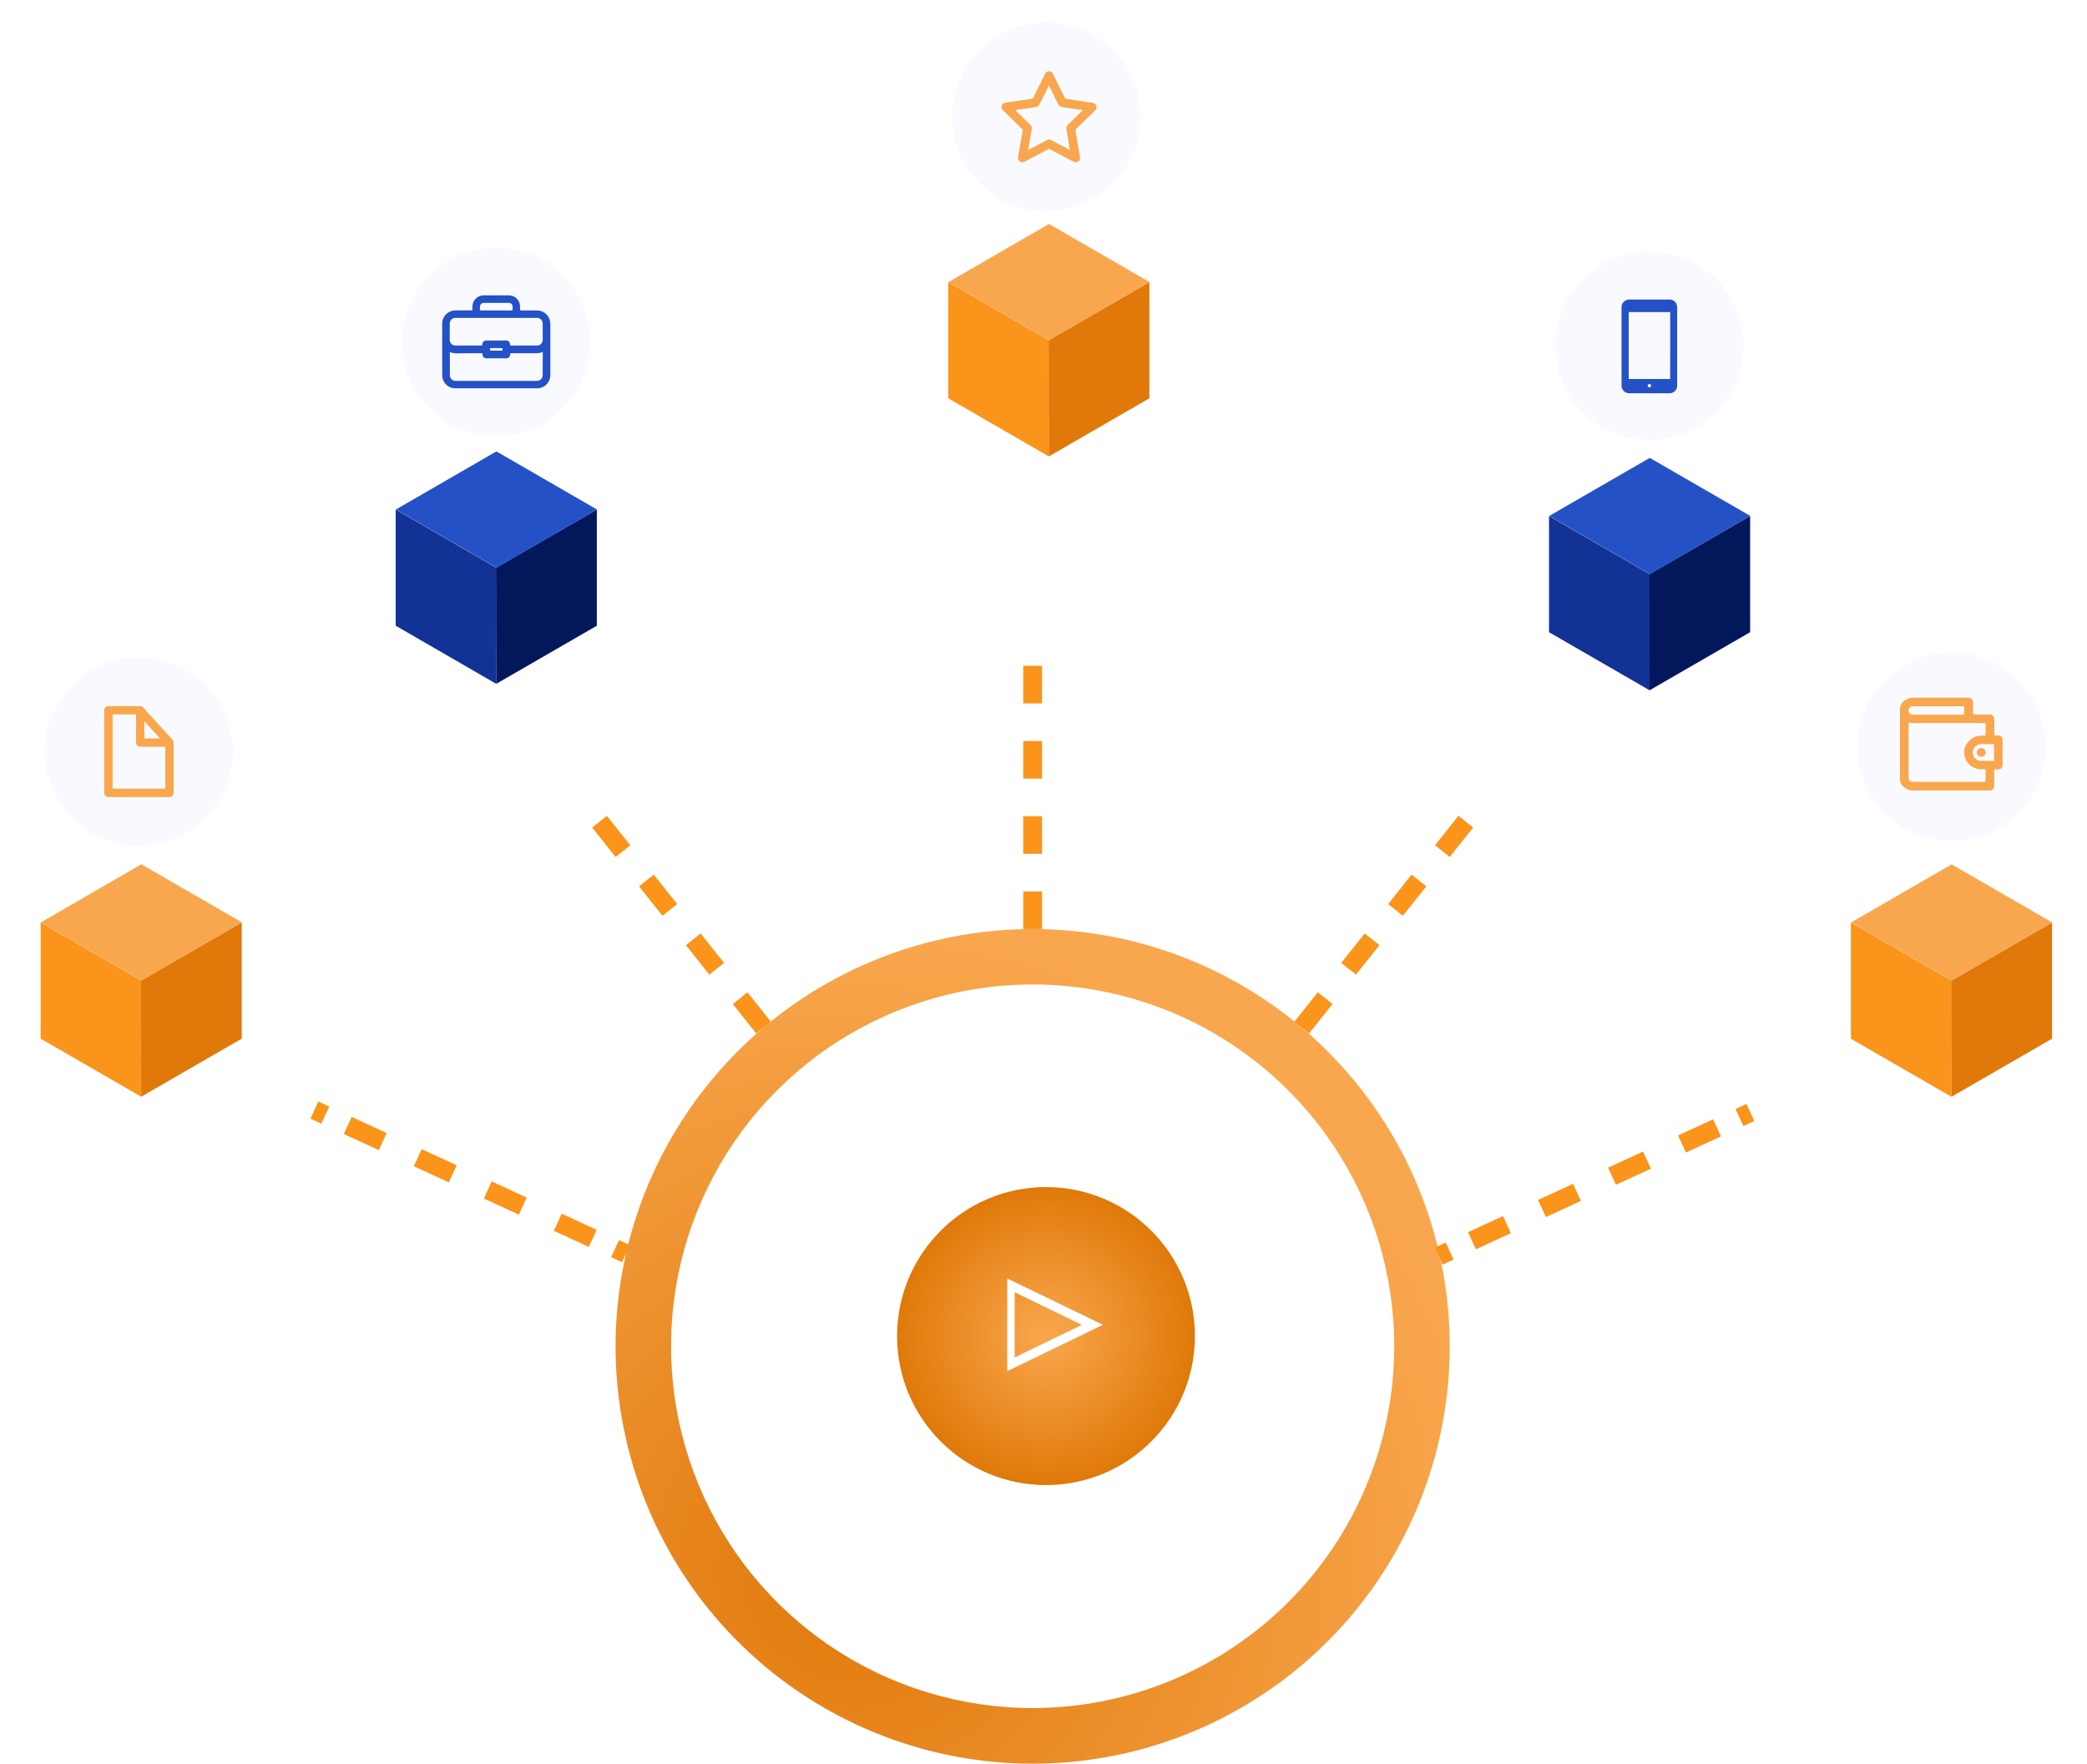 <svg width="555" height="469" viewBox="0 0 555 469" fill="none" xmlns="http://www.w3.org/2000/svg">
<g id="Ilustr.WhatisICO 1" clip-path="url(#clip0_111_779)">
<g id="Capa 3">
<path id="Vector" d="M37.547 291.639L10.807 276.195V245.299L37.591 260.769L37.547 291.639Z" fill="#FB941A"/>
<path id="Vector_2" d="M37.547 291.639L64.293 276.195V245.299L37.502 260.769L37.547 291.639Z" fill="#E0790A"/>
<path id="Vector_3" d="M64.337 245.287L37.591 229.836L10.851 245.287L37.636 260.757L64.337 245.287Z" fill="#F9A74E"/>
<path id="Vector_4" d="M131.968 181.847L105.228 166.396V135.501L132.012 150.977L131.968 181.847Z" fill="#133295"/>
<path id="Vector_5" d="M131.968 181.847L158.714 166.396V135.501L131.923 150.977L131.968 181.847Z" fill="#03185B"/>
<path id="Vector_6" d="M158.752 135.488L132.012 120.037L105.272 135.488L132.057 150.958L158.752 135.488Z" fill="#2452C6"/>
<path id="Vector_7" d="M278.913 121.369L252.173 105.918V75.023L278.958 90.493L278.913 121.369Z" fill="#FB941A"/>
<path id="Vector_8" d="M278.914 121.369L305.66 105.918V75.023L278.869 90.493L278.914 121.369Z" fill="#E0790A"/>
<path id="Vector_9" d="M305.705 75.011L278.958 59.56L252.218 75.011L279.003 90.481L305.705 75.011Z" fill="#F9A74E"/>
<path id="Vector_10" d="M438.679 183.561L411.932 168.116V137.221L438.723 152.691L438.679 183.561Z" fill="#133295"/>
<path id="Vector_11" d="M438.678 183.561L465.418 168.116V137.221L438.634 152.691L438.678 183.561Z" fill="#03185B"/>
<path id="Vector_12" d="M465.463 137.202L438.723 121.758L411.977 137.202L438.768 152.678L465.463 137.202Z" fill="#2452C6"/>
<path id="Vector_13" d="M518.956 291.658L492.216 276.214V245.312L519 260.788L518.956 291.658Z" fill="#FB941A"/>
<path id="Vector_14" d="M518.956 291.658L545.702 276.214V245.312L518.911 260.788L518.956 291.658Z" fill="#E0790A"/>
<path id="Vector_15" d="M545.747 245.3L519.001 229.855L492.261 245.3L519.045 260.776L545.747 245.3Z" fill="#F9A74E"/>
</g>
<g id="Capa 5">
<g id="Vector_16" filter="url(#filter0_d_111_779)">
<path d="M277.162 391.919C299.035 391.919 316.766 374.178 316.766 352.295C316.766 330.411 299.035 312.671 277.162 312.671C255.29 312.671 237.559 330.411 237.559 352.295C237.559 374.178 255.29 391.919 277.162 391.919Z" fill="url(#paint0_radial_111_779)"/>
</g>
<path id="Vector_17" d="M267.865 364.617V339.979L293.306 352.295L267.865 364.617ZM269.839 343.642V360.966L287.708 352.314L269.839 343.642Z" fill="white"/>
<path id="Vector_18" d="M274.615 247.058C252.679 247.058 231.234 253.566 212.995 265.76C194.755 277.954 180.538 295.285 172.144 315.562C163.749 335.84 161.552 358.152 165.832 379.678C170.112 401.205 180.675 420.978 196.187 436.497C211.699 452.017 231.462 462.586 252.977 466.868C274.492 471.15 296.794 468.952 317.061 460.553C337.328 452.154 354.65 437.93 366.838 419.681C379.025 401.432 385.53 379.977 385.53 358.029C385.531 343.456 382.663 329.025 377.089 315.561C371.515 302.097 363.345 289.864 353.046 279.559C342.746 269.254 330.519 261.08 317.062 255.504C303.604 249.927 289.181 247.057 274.615 247.058ZM274.615 454.206C255.597 454.206 237.005 448.563 221.192 437.992C205.379 427.42 193.054 412.394 185.776 394.815C178.497 377.235 176.593 357.89 180.304 339.228C184.014 320.565 193.172 303.423 206.62 289.968C220.068 276.513 237.202 267.35 255.856 263.637C274.509 259.925 293.843 261.83 311.414 269.112C328.985 276.394 344.003 288.725 354.569 304.547C365.135 320.368 370.775 338.969 370.775 357.997C370.775 370.632 368.288 383.142 363.455 394.815C358.623 406.487 351.54 417.093 342.61 426.027C333.681 434.961 323.081 442.047 311.414 446.882C299.747 451.717 287.243 454.206 274.615 454.206Z" fill="url(#paint1_radial_111_779)"/>
<path id="Vector_19" d="M166.458 333.372L163.567 332.04" stroke="#FB941A" stroke-width="5" stroke-miterlimit="10"/>
<path id="Vector_20" d="M157.638 329.307L89.46 297.896" stroke="#FB941A" stroke-width="5" stroke-miterlimit="10" stroke-dasharray="10.25 10.25"/>
<path id="Vector_21" d="M86.499 296.532L83.602 295.2" stroke="#FB941A" stroke-width="5" stroke-miterlimit="10"/>
<path id="Vector_22" d="M382.62 334.009L385.511 332.677" stroke="#FB941A" stroke-width="5" stroke-miterlimit="10"/>
<path id="Vector_23" d="M391.439 329.944L459.617 298.533" stroke="#FB941A" stroke-width="5" stroke-miterlimit="10" stroke-dasharray="10.25 10.25"/>
<path id="Vector_24" d="M462.579 297.169L465.476 295.838" stroke="#FB941A" stroke-width="5" stroke-miterlimit="10"/>
<path id="Vector_25" d="M274.615 247.052V167.702" stroke="#FB941A" stroke-width="5" stroke-miterlimit="10" stroke-dasharray="10 10"/>
<path id="Vector_26" d="M203.056 273.251L155.868 214.048" stroke="#FB941A" stroke-width="5" stroke-miterlimit="10" stroke-dasharray="10 10"/>
<path id="Vector_27" d="M346.175 273.251L393.357 214.048" stroke="#FB941A" stroke-width="5" stroke-miterlimit="10" stroke-dasharray="10 10"/>
<path id="Vector_28" d="M235.349 418.392H232.738V412.957H227.644V418.392H225.033V405.713H227.644V410.848H232.738V405.713H235.349V418.392Z" fill="white"/>
<path id="Vector_29" d="M237.075 413.594C237.058 412.729 237.244 411.871 237.616 411.09C237.953 410.383 238.495 409.792 239.17 409.395C239.884 408.985 240.697 408.778 241.52 408.796C242.09 408.774 242.66 408.865 243.194 409.065C243.729 409.266 244.219 409.571 244.634 409.962C245.473 410.813 245.954 411.953 245.978 413.148V413.785C246.041 415.058 245.607 416.305 244.768 417.264C243.896 418.106 242.732 418.577 241.52 418.577C240.308 418.577 239.144 418.106 238.272 417.264C237.419 416.285 236.982 415.012 237.056 413.715L237.075 413.594ZM239.622 413.773C239.575 414.492 239.75 415.208 240.125 415.824C240.295 416.044 240.513 416.221 240.761 416.344C241.01 416.466 241.284 416.53 241.561 416.53C241.839 416.53 242.112 416.466 242.361 416.344C242.61 416.221 242.828 416.044 242.997 415.824C243.397 415.145 243.577 414.36 243.513 413.575C243.556 412.858 243.376 412.146 242.997 411.536C242.831 411.312 242.614 411.13 242.365 411.005C242.116 410.879 241.84 410.814 241.561 410.814C241.282 410.814 241.007 410.879 240.758 411.005C240.508 411.13 240.292 411.312 240.125 411.536C239.727 412.211 239.541 412.99 239.59 413.773H239.622Z" fill="white"/>
<path id="Vector_30" d="M255.74 414.97L256.976 408.969H259.408L257.001 418.392H254.893L253.11 412.46L251.327 418.392H249.226L246.825 408.969H249.251L250.48 414.964L252.206 408.969H254.053L255.74 414.97Z" fill="white"/>
<path id="Vector_31" d="M265.076 406.528C265.069 406.355 265.099 406.183 265.164 406.023C265.229 405.863 265.327 405.718 265.451 405.598C265.733 405.344 266.104 405.211 266.483 405.229C266.86 405.211 267.229 405.344 267.508 405.598C267.636 405.716 267.737 405.86 267.804 406.021C267.871 406.181 267.903 406.354 267.897 406.528C267.9 406.704 267.868 406.878 267.801 407.04C267.734 407.203 267.634 407.349 267.508 407.471C267.227 407.722 266.859 407.852 266.483 407.834C266.109 407.852 265.743 407.721 265.464 407.471C265.338 407.349 265.238 407.203 265.171 407.04C265.105 406.878 265.072 406.704 265.076 406.528V406.528ZM267.744 418.392H265.197V408.969H267.744V418.392Z" fill="white"/>
<path id="Vector_32" d="M272.832 406.649V408.969H274.43V410.816H272.819V415.518C272.794 415.784 272.864 416.051 273.017 416.27C273.124 416.357 273.247 416.421 273.379 416.46C273.512 416.498 273.65 416.509 273.787 416.493C274.035 416.495 274.282 416.476 274.526 416.436V418.347C274.033 418.5 273.52 418.578 273.004 418.577C271.234 418.577 270.333 417.685 270.304 415.901V410.803H268.928V408.956H270.304V406.649H272.832Z" fill="white"/>
<path id="Vector_33" d="M288.479 414.97L289.714 408.969H292.141L289.714 418.392H287.607L285.823 412.46L284.034 418.392H281.939L279.538 408.969H281.964L283.193 414.964L284.919 408.969H286.734L288.479 414.97Z" fill="white"/>
<path id="Vector_34" d="M292.994 413.594C292.977 412.729 293.162 411.871 293.535 411.09C293.876 410.385 294.416 409.796 295.089 409.395C295.805 408.985 296.62 408.778 297.445 408.796C298.012 408.777 298.578 408.871 299.109 409.071C299.64 409.271 300.126 409.574 300.54 409.962C301.377 410.815 301.857 411.954 301.884 413.148V413.785C301.944 415.058 301.511 416.304 300.674 417.264C299.8 418.105 298.635 418.575 297.423 418.575C296.21 418.575 295.045 418.105 294.172 417.264C293.322 416.284 292.885 415.011 292.956 413.715L292.994 413.594ZM295.541 413.773C295.495 414.493 295.673 415.209 296.05 415.824C296.21 416.057 296.427 416.245 296.68 416.37C296.933 416.495 297.214 416.552 297.496 416.538C297.773 416.548 298.048 416.489 298.297 416.367C298.546 416.244 298.761 416.062 298.923 415.837C299.317 415.157 299.495 414.372 299.432 413.588C299.477 412.872 299.299 412.16 298.923 411.549C298.763 411.316 298.546 411.127 298.293 411C298.04 410.873 297.76 410.812 297.477 410.823C297.198 410.811 296.92 410.871 296.67 410.997C296.42 411.123 296.207 411.311 296.05 411.543C295.651 412.215 295.462 412.992 295.509 413.773H295.541Z" fill="white"/>
<path id="Vector_35" d="M308.762 411.301C308.462 411.258 308.16 411.235 307.857 411.23C307.484 411.182 307.105 411.249 306.77 411.422C306.436 411.595 306.162 411.866 305.985 412.199V418.366H303.47V408.969H305.845L305.915 410.09C306.111 409.702 306.412 409.377 306.784 409.152C307.155 408.927 307.582 408.81 308.017 408.816C308.282 408.812 308.546 408.849 308.8 408.924L308.762 411.301Z" fill="white"/>
<path id="Vector_36" d="M313.397 414.614L312.487 415.518V418.392H309.939V405.012H312.487V412.428L312.977 411.791L315.391 408.962H318.409L315.002 412.887L318.708 418.385H315.824L313.397 414.614Z" fill="white"/>
<path id="Vector_37" d="M324.599 415.76C324.598 415.609 324.554 415.46 324.473 415.332C324.392 415.204 324.277 415.1 324.141 415.034C323.679 414.805 323.185 414.646 322.676 414.563C320.434 414.091 319.314 413.138 319.314 411.702C319.312 411.295 319.405 410.893 319.586 410.529C319.768 410.165 320.032 409.849 320.358 409.606C321.139 409.019 322.101 408.724 323.077 408.771C324.1 408.718 325.111 409.015 325.943 409.612C326.285 409.866 326.561 410.198 326.748 410.58C326.936 410.963 327.028 411.384 327.019 411.81H324.472C324.478 411.645 324.451 411.481 324.39 411.327C324.33 411.174 324.239 411.034 324.122 410.918C323.974 410.789 323.803 410.691 323.617 410.63C323.431 410.568 323.234 410.545 323.039 410.561C322.687 410.538 322.337 410.64 322.052 410.848C321.942 410.935 321.853 411.047 321.792 411.174C321.731 411.301 321.7 411.44 321.702 411.581C321.702 411.719 321.739 411.855 321.81 411.973C321.88 412.092 321.982 412.19 322.103 412.256C322.517 412.481 322.968 412.632 323.434 412.702C323.972 412.802 324.502 412.942 325.019 413.123C326.35 413.613 327.013 414.454 327.013 415.671C327.018 416.083 326.92 416.49 326.728 416.854C326.535 417.218 326.254 417.527 325.911 417.755C325.068 418.32 324.066 418.602 323.052 418.557C322.329 418.569 321.612 418.423 320.95 418.131C320.375 417.88 319.878 417.48 319.511 416.971C319.172 416.511 318.989 415.956 318.989 415.384H321.371C321.371 415.582 321.416 415.776 321.502 415.954C321.588 416.131 321.713 416.287 321.867 416.41C322.227 416.666 322.662 416.791 323.103 416.767C323.488 416.795 323.871 416.699 324.198 416.493C324.322 416.416 324.425 416.308 324.495 416.18C324.565 416.051 324.601 415.907 324.599 415.76V415.76Z" fill="white"/>
</g>
<g id="Capa 6">
<g id="Vector_38" filter="url(#filter1_d_111_779)">
<path d="M36.942 224.911C50.775 224.911 61.988 213.692 61.988 199.852C61.988 186.013 50.775 174.793 36.942 174.793C23.11 174.793 11.896 186.013 11.896 199.852C11.896 213.692 23.11 224.911 36.942 224.911Z" fill="#F8FAFF"/>
</g>
<g id="Vector_39" filter="url(#filter2_d_111_779)">
<path d="M519.001 223.649C532.833 223.649 544.047 212.43 544.047 198.591C544.047 184.751 532.833 173.532 519.001 173.532C505.168 173.532 493.955 184.751 493.955 198.591C493.955 212.43 505.168 223.649 519.001 223.649Z" fill="#F8FAFF"/>
</g>
<g id="Vector_40" filter="url(#filter3_d_111_779)">
<path d="M131.924 115.991C145.756 115.991 156.97 104.771 156.97 90.932C156.97 77.092 145.756 65.873 131.924 65.873C118.091 65.873 106.877 77.092 106.877 90.932C106.877 104.771 118.091 115.991 131.924 115.991Z" fill="#F8FAFF"/>
</g>
<g id="Vector_41" filter="url(#filter4_d_111_779)">
<path d="M438.634 116.991C452.467 116.991 463.681 105.771 463.681 91.932C463.681 78.092 452.467 66.873 438.634 66.873C424.802 66.873 413.588 78.092 413.588 91.932C413.588 105.771 424.802 116.991 438.634 116.991Z" fill="#F8FAFF"/>
</g>
<g id="Vector_42" filter="url(#filter5_d_111_779)">
<path d="M278.239 56.118C292.071 56.118 303.285 44.898 303.285 31.059C303.285 17.219 292.071 6 278.239 6C264.406 6 253.193 17.219 253.193 31.059C253.193 44.898 264.406 56.118 278.239 56.118Z" fill="#F8FAFF"/>
</g>
<path id="Vector_43" d="M9.718 307.446V315.799C9.752 316.407 9.656 317.016 9.436 317.584C9.216 318.152 8.878 318.666 8.444 319.093C7.43 319.873 6.188 320.298 4.909 320.304C3.63 320.31 2.384 319.896 1.363 319.125C0.922 318.714 0.574 318.213 0.343 317.656C0.112 317.098 0.004 316.498 0.026 315.895V307.446H2.643V315.818C2.614 316.145 2.652 316.475 2.754 316.787C2.855 317.099 3.019 317.387 3.235 317.634C3.69 318.031 4.282 318.234 4.885 318.201C6.358 318.201 7.105 317.428 7.126 315.882V307.446H9.718Z" fill="white"/>
<path id="Vector_44" d="M14.711 308.389V310.709H16.322V312.544H14.711V317.246C14.686 317.512 14.756 317.778 14.908 317.997C15.014 318.084 15.137 318.148 15.268 318.186C15.399 318.224 15.537 318.236 15.672 318.22C15.922 318.223 16.171 318.204 16.418 318.163V320.075C15.922 320.227 15.407 320.304 14.889 320.304C13.123 320.304 12.223 319.412 12.189 317.628V312.531H10.788V310.683H12.164V308.364L14.711 308.389Z" fill="white"/>
<path id="Vector_45" d="M17.704 308.268C17.7 308.096 17.732 307.924 17.796 307.765C17.861 307.605 17.957 307.46 18.079 307.338C18.37 307.099 18.735 306.968 19.111 306.968C19.488 306.968 19.852 307.099 20.143 307.338C20.389 307.587 20.528 307.924 20.528 308.275C20.528 308.625 20.389 308.962 20.143 309.211C19.862 309.462 19.494 309.592 19.117 309.574C18.743 309.592 18.377 309.461 18.099 309.211C17.969 309.092 17.867 308.945 17.799 308.783C17.73 308.62 17.698 308.445 17.704 308.268V308.268ZM20.378 320.132H17.831V310.709H20.378V320.132Z" fill="white"/>
<path id="Vector_46" d="M25.103 320.132H22.556V306.752H25.103V320.132Z" fill="white"/>
<path id="Vector_47" d="M27.161 308.268C27.154 308.095 27.184 307.923 27.249 307.763C27.314 307.602 27.412 307.458 27.536 307.338C27.818 307.084 28.189 306.951 28.568 306.968C28.945 306.951 29.314 307.084 29.593 307.338C29.721 307.456 29.822 307.6 29.889 307.761C29.956 307.921 29.988 308.094 29.982 308.268C29.985 308.444 29.953 308.618 29.886 308.78C29.819 308.943 29.719 309.089 29.593 309.211C29.303 309.446 28.941 309.574 28.568 309.574C28.195 309.574 27.833 309.446 27.543 309.211C27.418 309.089 27.319 308.942 27.253 308.78C27.188 308.617 27.156 308.443 27.161 308.268V308.268ZM29.829 320.132H27.282V310.709H29.829V320.132Z" fill="white"/>
<path id="Vector_48" d="M34.917 308.389V310.709H36.528V312.544H34.917V317.246C34.892 317.512 34.962 317.778 35.114 317.997C35.221 318.084 35.345 318.149 35.477 318.187C35.609 318.225 35.748 318.237 35.885 318.22C36.132 318.223 36.379 318.203 36.623 318.163V320.075C36.131 320.228 35.617 320.305 35.102 320.304C33.331 320.304 32.431 319.412 32.401 317.628V312.531H31.026V310.683H32.401V308.364L34.917 308.389Z" fill="white"/>
<path id="Vector_49" d="M41.444 316.57L43.189 310.709H45.883L42.1 321.597L41.89 322.094C41.676 322.655 41.293 323.135 40.792 323.466C40.292 323.798 39.701 323.964 39.101 323.942C38.724 323.939 38.349 323.883 37.987 323.776V321.865H38.375C38.742 321.886 39.109 321.811 39.439 321.648C39.697 321.473 39.892 321.218 39.993 320.922L40.285 320.145L36.987 310.696H39.693L41.444 316.57Z" fill="white"/>
<path id="Vector_50" d="M51.487 320.132V307.446H55.944C57.173 307.363 58.397 307.671 59.441 308.326C59.837 308.627 60.154 309.021 60.363 309.473C60.572 309.925 60.666 310.422 60.638 310.919C60.65 311.503 60.483 312.076 60.16 312.563C59.834 313.04 59.366 313.403 58.823 313.601C59.436 313.74 59.981 314.09 60.364 314.589C60.746 315.113 60.943 315.75 60.925 316.398C60.959 316.919 60.872 317.441 60.67 317.922C60.468 318.403 60.156 318.831 59.759 319.17C58.788 319.853 57.614 320.19 56.428 320.126L51.487 320.132ZM54.098 312.767H56.008C57.326 312.767 57.989 312.219 57.989 311.186C58.014 310.949 57.982 310.709 57.894 310.487C57.807 310.265 57.666 310.068 57.486 309.912C57.011 309.625 56.459 309.494 55.906 309.536H54.091L54.098 312.767ZM54.098 314.614V318.036H56.333C56.85 318.068 57.361 317.912 57.772 317.596C57.946 317.447 58.084 317.259 58.174 317.048C58.265 316.837 58.306 316.608 58.294 316.379C58.294 315.22 57.689 314.627 56.492 314.614H54.098Z" fill="white"/>
<path id="Vector_51" d="M62.682 308.268C62.679 308.096 62.71 307.924 62.775 307.765C62.84 307.605 62.936 307.46 63.058 307.338C63.349 307.099 63.714 306.968 64.09 306.968C64.466 306.968 64.831 307.099 65.121 307.338C65.247 307.457 65.346 307.602 65.412 307.762C65.478 307.923 65.509 308.095 65.504 308.268C65.507 308.444 65.475 308.618 65.408 308.78C65.341 308.943 65.241 309.089 65.115 309.211C64.834 309.462 64.466 309.592 64.09 309.574C63.716 309.592 63.35 309.461 63.071 309.211C62.943 309.091 62.841 308.945 62.774 308.782C62.707 308.619 62.676 308.444 62.682 308.268V308.268ZM65.357 320.132H62.81V310.709H65.357V320.132Z" fill="white"/>
<path id="Vector_52" d="M70.082 320.132H67.535V306.752H70.082V320.132Z" fill="white"/>
<path id="Vector_53" d="M74.807 320.132H72.26V306.752H74.807V320.132Z" fill="white"/>
<path id="Vector_54" d="M81.984 317.532C81.984 317.379 81.941 317.23 81.86 317.1C81.779 316.971 81.663 316.866 81.526 316.8C81.062 316.574 80.569 316.415 80.061 316.328C77.82 315.857 76.699 314.907 76.699 313.467C76.693 313.061 76.784 312.66 76.965 312.297C77.145 311.933 77.41 311.618 77.737 311.377C78.52 310.788 79.484 310.491 80.462 310.536C81.485 310.485 82.495 310.782 83.328 311.377C83.67 311.631 83.945 311.963 84.133 312.346C84.32 312.728 84.413 313.15 84.404 313.576H81.889C81.895 313.411 81.867 313.247 81.807 313.093C81.746 312.94 81.655 312.8 81.538 312.684C81.39 312.554 81.218 312.456 81.03 312.394C80.843 312.333 80.646 312.31 80.45 312.327C80.099 312.305 79.752 312.406 79.469 312.614C79.358 312.7 79.268 312.812 79.208 312.939C79.147 313.066 79.116 313.205 79.119 313.346C79.119 313.484 79.156 313.619 79.225 313.737C79.294 313.856 79.394 313.954 79.513 314.022C79.931 314.245 80.383 314.396 80.851 314.468C81.388 314.571 81.918 314.712 82.436 314.888C83.767 315.379 84.43 316.22 84.43 317.437C84.435 317.85 84.336 318.258 84.142 318.623C83.949 318.988 83.667 319.299 83.322 319.527C82.479 320.088 81.48 320.367 80.469 320.323C79.745 320.338 79.028 320.192 78.367 319.896C77.792 319.647 77.293 319.249 76.922 318.743C76.586 318.279 76.404 317.722 76.399 317.15H78.787C78.788 317.347 78.833 317.542 78.919 317.719C79.005 317.897 79.13 318.053 79.284 318.176C79.642 318.434 80.079 318.56 80.52 318.533C80.905 318.56 81.288 318.464 81.615 318.259C81.732 318.178 81.827 318.069 81.892 317.942C81.956 317.816 81.988 317.675 81.984 317.532V317.532Z" fill="white"/>
<path id="Vector_55" d="M488.217 315.666V320.126H485.6V307.446H490.548C491.413 307.427 492.271 307.606 493.057 307.969C493.748 308.286 494.329 308.803 494.725 309.453C495.12 310.115 495.323 310.874 495.311 311.645C495.337 312.2 495.236 312.753 495.015 313.262C494.795 313.771 494.46 314.223 494.037 314.582C493.029 315.354 491.777 315.736 490.51 315.659L488.217 315.666ZM488.217 313.55H490.548C491.117 313.588 491.68 313.413 492.127 313.06C492.314 312.881 492.46 312.664 492.555 312.422C492.65 312.181 492.691 311.923 492.675 311.664C492.686 311.389 492.644 311.115 492.548 310.857C492.453 310.599 492.308 310.362 492.121 310.161C491.922 309.963 491.685 309.809 491.424 309.707C491.164 309.605 490.885 309.558 490.605 309.568H488.217V313.55Z" fill="white"/>
<path id="Vector_56" d="M502.304 320.132C502.171 319.868 502.084 319.584 502.049 319.291C501.751 319.624 501.384 319.888 500.974 320.064C500.564 320.24 500.12 320.324 499.673 320.31C498.834 320.339 498.014 320.053 497.375 319.508C497.084 319.259 496.851 318.949 496.695 318.6C496.539 318.25 496.462 317.87 496.47 317.488C496.448 317.042 496.537 316.598 496.731 316.196C496.924 315.794 497.216 315.448 497.578 315.188C498.531 314.595 499.643 314.313 500.762 314.379H501.921V313.818C501.94 313.44 501.82 313.068 501.584 312.773C501.448 312.633 501.282 312.525 501.099 312.457C500.917 312.389 500.721 312.362 500.527 312.378C500.168 312.357 499.813 312.465 499.527 312.684C499.408 312.786 499.314 312.915 499.252 313.06C499.19 313.204 499.162 313.361 499.17 313.518H496.623C496.626 312.971 496.804 312.44 497.133 312.002C497.5 311.515 497.993 311.138 498.559 310.912C499.214 310.639 499.919 310.505 500.629 310.517C501.626 310.461 502.609 310.771 503.392 311.39C503.737 311.697 504.009 312.077 504.186 312.503C504.364 312.928 504.443 313.389 504.418 313.85V317.94C504.386 318.635 504.514 319.329 504.793 319.966V320.113L502.304 320.132ZM500.221 318.386C500.578 318.389 500.93 318.304 501.246 318.138C501.537 317.998 501.78 317.777 501.947 317.501V315.882H501.004C499.731 315.882 499.094 316.315 498.992 317.156V317.303C498.988 317.449 499.015 317.594 499.072 317.728C499.129 317.862 499.215 317.982 499.323 318.08C499.572 318.294 499.894 318.404 500.221 318.386V318.386Z" fill="white"/>
<path id="Vector_57" d="M509.786 316.57L511.531 310.709H514.231L510.442 321.597L510.232 322.094C510.018 322.654 509.635 323.133 509.136 323.465C508.637 323.796 508.047 323.963 507.449 323.942C507.071 323.94 506.696 323.884 506.334 323.776V321.865H506.716C507.084 321.886 507.45 321.811 507.78 321.648C508.038 321.473 508.233 321.218 508.334 320.922L508.633 320.145L505.328 310.696H508.041L509.786 316.57Z" fill="white"/>
<path id="Vector_58" d="M517.581 310.709L517.657 311.76C517.983 311.359 518.398 311.04 518.869 310.827C519.34 310.615 519.854 310.516 520.37 310.536C520.882 310.496 521.394 310.611 521.84 310.867C522.285 311.123 522.643 311.507 522.866 311.97C523.175 311.508 523.597 311.134 524.092 310.883C524.588 310.632 525.139 310.513 525.694 310.536C526.116 310.502 526.541 310.564 526.937 310.719C527.332 310.873 527.686 311.116 527.973 311.428C528.532 312.208 528.798 313.16 528.725 314.117V320.132H526.178V314.124C526.211 313.708 526.099 313.293 525.859 312.951C525.714 312.812 525.54 312.707 525.35 312.643C525.159 312.579 524.957 312.558 524.758 312.582C524.414 312.564 524.075 312.659 523.791 312.854C523.508 313.049 523.297 313.331 523.191 313.658V320.132H520.675V314.13C520.711 313.709 520.596 313.289 520.351 312.945C520.204 312.81 520.031 312.708 519.842 312.646C519.653 312.583 519.453 312.561 519.255 312.582C518.939 312.562 518.624 312.636 518.349 312.793C518.074 312.95 517.851 313.185 517.708 313.467V320.132H515.161V310.709H517.581Z" fill="white"/>
<path id="Vector_59" d="M534.991 320.31C534.373 320.335 533.756 320.235 533.177 320.016C532.599 319.797 532.07 319.464 531.622 319.036C531.187 318.59 530.849 318.058 530.63 317.475C530.411 316.891 530.315 316.269 530.349 315.646V315.404C530.333 314.524 530.521 313.652 530.897 312.856C531.235 312.143 531.776 311.545 532.45 311.135C533.146 310.724 533.942 310.514 534.749 310.53C535.314 310.5 535.878 310.593 536.402 310.804C536.927 311.014 537.399 311.336 537.787 311.747C538.584 312.717 538.982 313.954 538.901 315.207V316.233H532.903C532.96 316.8 533.22 317.327 533.635 317.717C534.064 318.093 534.619 318.291 535.189 318.271C535.624 318.291 536.058 318.206 536.454 318.023C536.849 317.84 537.195 317.565 537.462 317.22L538.698 318.603C538.312 319.157 537.784 319.597 537.169 319.877C536.484 320.182 535.74 320.33 534.991 320.31ZM534.705 312.543C534.478 312.535 534.252 312.577 534.044 312.665C533.835 312.753 533.647 312.885 533.495 313.053C533.152 313.465 532.943 313.972 532.896 314.506H536.399V314.302C536.411 313.835 536.247 313.38 535.94 313.028C535.78 312.864 535.587 312.737 535.374 312.653C535.161 312.57 534.933 312.532 534.705 312.543Z" fill="white"/>
<path id="Vector_60" d="M542.614 310.709L542.691 311.798C543.009 311.387 543.42 311.056 543.891 310.835C544.361 310.613 544.877 310.507 545.397 310.524C545.811 310.491 546.227 310.553 546.613 310.705C547 310.858 547.346 311.096 547.626 311.403C548.171 312.168 548.437 313.097 548.377 314.034V320.119H545.862V314.092C545.899 313.674 545.773 313.259 545.512 312.932C545.353 312.797 545.168 312.695 544.969 312.633C544.77 312.571 544.56 312.549 544.353 312.569C544.029 312.556 543.709 312.634 543.427 312.794C543.146 312.954 542.915 313.189 542.761 313.474V320.119H540.213V310.709H542.614Z" fill="white"/>
<path id="Vector_61" d="M553.293 308.389V310.709H554.904V312.544H553.293V317.246C553.27 317.513 553.342 317.779 553.497 317.997C553.603 318.084 553.725 318.148 553.857 318.186C553.988 318.224 554.125 318.236 554.261 318.22C554.509 318.223 554.756 318.204 555 318.163V320.075C554.507 320.228 553.994 320.305 553.478 320.304C551.712 320.304 550.812 319.412 550.778 317.628V312.531H549.402V310.683H550.81V308.364L553.293 308.389Z" fill="white"/>
<path id="Vector_62" d="M96.236 185.173L99.49 194.373L102.732 185.173H106.164V197.858H103.54V194.392L103.801 188.409L100.382 197.858H98.586L95.173 188.416L95.434 194.392V197.858H92.823V185.173H96.236Z" fill="white"/>
<path id="Vector_63" d="M113.736 197.858C113.61 197.589 113.524 197.304 113.481 197.011C113.185 197.345 112.818 197.61 112.407 197.786C111.997 197.963 111.552 198.046 111.106 198.03C110.269 198.059 109.452 197.775 108.813 197.234C108.521 196.984 108.287 196.673 108.13 196.323C107.973 195.973 107.895 195.592 107.903 195.208C107.881 194.762 107.971 194.318 108.165 193.917C108.358 193.515 108.649 193.168 109.011 192.907C109.966 192.321 111.076 192.039 112.195 192.098H113.354V191.563C113.372 191.183 113.252 190.81 113.016 190.512C112.88 190.372 112.714 190.265 112.531 190.198C112.349 190.131 112.153 190.105 111.959 190.123C111.602 190.102 111.249 190.211 110.966 190.429C110.845 190.531 110.749 190.659 110.687 190.804C110.624 190.949 110.595 191.106 110.603 191.264H108.087C108.088 190.717 108.264 190.186 108.59 189.747C108.957 189.26 109.451 188.883 110.017 188.658C110.674 188.382 111.38 188.245 112.093 188.256C113.09 188.203 114.073 188.515 114.857 189.136C115.201 189.442 115.472 189.822 115.648 190.248C115.825 190.674 115.902 191.135 115.875 191.595V195.679C115.843 196.376 115.971 197.072 116.251 197.711V197.858H113.736ZM111.653 196.106C112.012 196.109 112.367 196.024 112.685 195.857C112.973 195.716 113.214 195.495 113.379 195.22V193.596H112.437C111.163 193.596 110.526 194.035 110.424 194.902V195.055C110.42 195.199 110.447 195.344 110.505 195.477C110.562 195.61 110.647 195.729 110.755 195.826C111.008 196.03 111.329 196.13 111.653 196.106V196.106Z" fill="white"/>
<path id="Vector_64" d="M123.129 190.792C122.829 190.75 122.527 190.726 122.225 190.722C121.851 190.674 121.472 190.741 121.137 190.914C120.803 191.087 120.529 191.358 120.352 191.69V197.858H117.837V188.435H120.212L120.282 189.556C120.479 189.169 120.78 188.844 121.152 188.619C121.523 188.394 121.95 188.277 122.384 188.282C122.649 188.281 122.913 188.319 123.167 188.396L123.129 190.792Z" fill="white"/>
<path id="Vector_65" d="M127.765 194.08L126.854 194.984V197.858H124.339V184.478H126.854V191.888L127.345 191.251L129.758 188.422H132.777L129.37 192.347L133.057 197.858H130.166L127.765 194.08Z" fill="white"/>
<path id="Vector_66" d="M138.024 198.03C137.406 198.054 136.789 197.954 136.211 197.735C135.632 197.516 135.103 197.183 134.656 196.756C134.215 196.312 133.872 195.782 133.647 195.198C133.422 194.615 133.321 193.991 133.35 193.366V193.124C133.335 192.244 133.522 191.372 133.898 190.575C134.238 189.862 134.778 189.262 135.452 188.849C136.145 188.429 136.94 188.209 137.751 188.212C138.316 188.183 138.881 188.278 139.407 188.489C139.932 188.7 140.406 189.023 140.795 189.435C141.589 190.406 141.985 191.643 141.903 192.895V193.92H135.904C135.961 194.486 136.222 195.011 136.636 195.399C137.062 195.779 137.619 195.98 138.19 195.959C138.626 195.981 139.061 195.896 139.457 195.711C139.853 195.527 140.199 195.249 140.463 194.902L141.699 196.291C141.313 196.845 140.785 197.285 140.17 197.565C139.498 197.877 138.765 198.035 138.024 198.03V198.03ZM137.738 190.289C137.511 190.279 137.285 190.32 137.076 190.408C136.867 190.496 136.68 190.63 136.528 190.798C136.185 191.21 135.976 191.717 135.929 192.251H139.425V192.047C139.437 191.58 139.274 191.125 138.967 190.773C138.808 190.61 138.616 190.483 138.404 190.4C138.192 190.316 137.965 190.278 137.738 190.289V190.289Z" fill="white"/>
<path id="Vector_67" d="M146.341 186.115V188.435H147.952V190.282H146.341V194.984C146.316 195.249 146.389 195.514 146.545 195.73C146.65 195.819 146.771 195.885 146.903 195.925C147.035 195.964 147.173 195.976 147.309 195.959C147.557 195.963 147.804 195.942 148.048 195.896V197.807C147.555 197.958 147.042 198.033 146.526 198.03C144.762 198.03 143.858 197.138 143.826 195.36V190.263H142.45V188.416H143.826V186.096L146.341 186.115Z" fill="white"/>
<path id="Vector_68" d="M149.334 185.994C149.329 185.821 149.36 185.649 149.426 185.488C149.492 185.328 149.591 185.184 149.716 185.064C150.006 184.825 150.369 184.695 150.745 184.695C151.12 184.695 151.484 184.825 151.773 185.064C151.899 185.184 151.998 185.328 152.064 185.488C152.129 185.649 152.161 185.821 152.155 185.994C152.16 186.169 152.128 186.343 152.062 186.506C151.997 186.668 151.898 186.815 151.773 186.937C151.483 187.172 151.121 187.3 150.748 187.3C150.375 187.3 150.013 187.172 149.723 186.937C149.596 186.815 149.497 186.669 149.43 186.507C149.363 186.344 149.33 186.17 149.334 185.994V185.994ZM152.009 197.858H149.461V188.435H152.009V197.858Z" fill="white"/>
<path id="Vector_69" d="M156.396 188.435L156.479 189.524C156.796 189.111 157.207 188.781 157.678 188.559C158.149 188.337 158.666 188.231 159.186 188.25C159.599 188.218 160.015 188.281 160.401 188.433C160.787 188.586 161.134 188.824 161.414 189.129C161.953 189.897 162.216 190.824 162.16 191.761V197.858H159.644V191.831C159.681 191.412 159.558 190.996 159.3 190.665C158.976 190.398 158.559 190.27 158.141 190.308C157.817 190.294 157.495 190.371 157.212 190.531C156.93 190.691 156.698 190.927 156.543 191.213V197.858H154.027V188.435H156.396Z" fill="white"/>
<path id="Vector_70" d="M163.701 193.073C163.64 191.826 164.004 190.595 164.732 189.582C165.057 189.154 165.479 188.811 165.963 188.58C166.447 188.35 166.979 188.239 167.515 188.256C167.973 188.233 168.429 188.318 168.848 188.503C169.267 188.687 169.637 188.967 169.929 189.32L170.031 188.435H172.311V197.546C172.33 198.3 172.136 199.045 171.75 199.693C171.375 200.306 170.825 200.792 170.171 201.088C169.422 201.421 168.609 201.584 167.789 201.566C167.093 201.568 166.404 201.427 165.764 201.152C165.178 200.937 164.659 200.569 164.261 200.088L165.376 198.552C165.653 198.887 166.002 199.156 166.396 199.339C166.791 199.522 167.221 199.615 167.655 199.61C167.937 199.628 168.219 199.59 168.486 199.498C168.752 199.406 168.998 199.262 169.209 199.075C169.404 198.874 169.554 198.635 169.651 198.373C169.747 198.111 169.788 197.831 169.77 197.552V197.049C169.484 197.372 169.13 197.628 168.734 197.798C168.337 197.967 167.908 198.047 167.477 198.03C166.947 198.043 166.422 197.93 165.945 197.699C165.467 197.469 165.052 197.128 164.732 196.705C163.989 195.685 163.619 194.442 163.682 193.181L163.701 193.073ZM166.216 193.264C166.176 193.97 166.357 194.672 166.732 195.271C166.885 195.504 167.096 195.694 167.343 195.822C167.591 195.95 167.867 196.013 168.146 196.004C168.474 196.03 168.802 195.962 169.093 195.809C169.383 195.655 169.625 195.422 169.789 195.137V191.168C169.624 190.887 169.385 190.657 169.096 190.505C168.808 190.353 168.483 190.285 168.159 190.308C167.878 190.298 167.6 190.362 167.352 190.491C167.103 190.62 166.892 190.812 166.738 191.047C166.348 191.718 166.166 192.49 166.216 193.264Z" fill="white"/>
<path id="Vector_71" d="M401.648 195.246H397.069L396.197 197.858H393.42L398.139 185.173H400.559L405.303 197.858H402.527L401.648 195.246ZM397.776 193.13H400.96L399.368 188.377L397.776 193.13Z" fill="white"/>
<path id="Vector_72" d="M414.384 193.232C414.445 194.473 414.098 195.699 413.397 196.724C413.089 197.136 412.685 197.468 412.22 197.69C411.755 197.912 411.244 198.017 410.729 197.998C410.295 198.014 409.863 197.933 409.464 197.761C409.065 197.589 408.71 197.331 408.424 197.004V201.464H405.908V188.435H408.239L408.328 189.358C408.613 189.003 408.976 188.718 409.389 188.527C409.803 188.336 410.255 188.243 410.71 188.256C411.231 188.231 411.75 188.333 412.222 188.556C412.694 188.778 413.104 189.113 413.416 189.531C414.118 190.578 414.458 191.827 414.384 193.086V193.232ZM411.869 193.048C411.912 192.342 411.75 191.638 411.404 191.021C411.261 190.793 411.06 190.607 410.822 190.481C410.584 190.356 410.317 190.296 410.048 190.308C409.717 190.276 409.385 190.346 409.095 190.507C408.805 190.669 408.571 190.915 408.424 191.213V195.035C408.571 195.34 408.806 195.592 409.1 195.759C409.393 195.926 409.73 196.001 410.067 195.972C411.272 195.993 411.873 195.018 411.869 193.048V193.048Z" fill="white"/>
<path id="Vector_73" d="M424.427 193.232C424.488 194.474 424.139 195.701 423.433 196.724C423.125 197.136 422.721 197.468 422.256 197.69C421.791 197.912 421.28 198.017 420.765 197.998C420.331 198.013 419.9 197.932 419.501 197.76C419.102 197.588 418.747 197.33 418.46 197.004V201.464H415.944V188.435H418.275L418.364 189.358C418.651 189.004 419.015 188.719 419.43 188.528C419.844 188.337 420.296 188.244 420.752 188.256C421.273 188.231 421.793 188.333 422.264 188.556C422.736 188.778 423.147 189.113 423.459 189.531C424.158 190.579 424.498 191.827 424.427 193.086V193.232ZM421.88 193.048C421.922 192.342 421.761 191.638 421.415 191.021C421.274 190.793 421.074 190.606 420.837 190.48C420.6 190.355 420.333 190.295 420.065 190.308C419.733 190.276 419.4 190.345 419.109 190.506C418.818 190.668 418.582 190.914 418.434 191.213V195.035C418.581 195.34 418.817 195.592 419.11 195.759C419.404 195.926 419.741 196.001 420.077 195.972C421.3 195.993 421.909 195.018 421.905 193.048H421.88Z" fill="white"/>
<path id="Vector_74" d="M428.636 197.858H426.089V184.478H428.636V197.858Z" fill="white"/>
<path id="Vector_75" d="M430.693 185.994C430.69 185.822 430.721 185.651 430.786 185.491C430.85 185.331 430.947 185.186 431.069 185.064C431.359 184.825 431.724 184.694 432.101 184.694C432.477 184.694 432.842 184.825 433.132 185.064C433.379 185.314 433.517 185.65 433.517 186.001C433.517 186.352 433.379 186.688 433.132 186.937C432.851 187.188 432.483 187.318 432.107 187.301C431.733 187.318 431.367 187.188 431.088 186.937C430.961 186.816 430.86 186.67 430.792 186.507C430.724 186.345 430.69 186.17 430.693 185.994ZM433.368 197.858H430.821V188.435H433.368V197.858Z" fill="white"/>
<path id="Vector_76" d="M439.367 196.004C439.779 196.022 440.183 195.885 440.5 195.622C440.644 195.494 440.758 195.337 440.836 195.161C440.914 194.985 440.954 194.795 440.952 194.602H443.315C443.311 195.224 443.13 195.832 442.793 196.354C442.447 196.888 441.96 197.316 441.385 197.59C440.77 197.886 440.094 198.037 439.411 198.03C438.82 198.061 438.229 197.962 437.679 197.742C437.13 197.522 436.634 197.186 436.227 196.756C435.402 195.764 434.983 194.496 435.055 193.207V193.041C434.986 191.786 435.388 190.549 436.183 189.575C436.588 189.143 437.083 188.804 437.633 188.584C438.183 188.364 438.775 188.267 439.367 188.301C440.407 188.251 441.425 188.612 442.201 189.308C442.559 189.654 442.841 190.072 443.028 190.534C443.216 190.996 443.305 191.492 443.29 191.99H440.927C440.935 191.547 440.773 191.119 440.475 190.792C440.305 190.631 440.103 190.508 439.883 190.43C439.663 190.352 439.429 190.32 439.195 190.338C438.962 190.355 438.735 190.421 438.529 190.531C438.323 190.641 438.142 190.793 437.998 190.977C437.649 191.611 437.494 192.333 437.552 193.054V193.315C437.496 194.042 437.648 194.769 437.991 195.411C438.152 195.619 438.362 195.782 438.603 195.885C438.843 195.989 439.106 196.03 439.367 196.004V196.004Z" fill="white"/>
<path id="Vector_77" d="M450.192 197.858C450.066 197.59 449.982 197.304 449.944 197.011C449.647 197.345 449.281 197.61 448.87 197.786C448.46 197.962 448.015 198.045 447.569 198.03C446.73 198.06 445.911 197.776 445.27 197.234C444.977 196.984 444.744 196.673 444.587 196.323C444.429 195.973 444.351 195.592 444.359 195.208C444.337 194.761 444.428 194.317 444.623 193.915C444.817 193.513 445.11 193.167 445.474 192.907C446.428 192.32 447.539 192.038 448.658 192.098H449.817V191.563C449.838 191.184 449.72 190.81 449.486 190.512C449.349 190.373 449.183 190.266 449.001 190.199C448.818 190.132 448.622 190.106 448.428 190.123C448.069 190.102 447.715 190.211 447.429 190.429C447.308 190.531 447.212 190.659 447.15 190.804C447.087 190.949 447.058 191.106 447.066 191.264H444.518C444.519 190.717 444.696 190.186 445.021 189.747C445.389 189.259 445.885 188.882 446.454 188.658C447.109 188.382 447.814 188.245 448.524 188.256C449.521 188.203 450.504 188.515 451.288 189.136C451.633 189.442 451.905 189.822 452.082 190.248C452.26 190.674 452.339 191.134 452.313 191.595V195.679C452.277 196.377 452.406 197.073 452.689 197.711V197.858H450.192ZM448.116 196.106C448.473 196.109 448.826 196.024 449.142 195.857C449.431 195.718 449.672 195.497 449.836 195.22V193.596H448.919C447.645 193.596 447.008 194.035 446.906 194.902V195.055C446.903 195.199 446.931 195.343 446.988 195.476C447.046 195.609 447.131 195.728 447.238 195.826C447.485 196.026 447.799 196.126 448.116 196.106Z" fill="white"/>
<path id="Vector_78" d="M457.306 186.115V188.435H458.917V190.282H457.306V194.984C457.281 195.249 457.354 195.514 457.51 195.73C457.614 195.819 457.736 195.885 457.868 195.925C457.999 195.964 458.138 195.976 458.274 195.959C458.522 195.963 458.769 195.942 459.013 195.896V197.807C458.52 197.958 458.006 198.033 457.491 198.03C455.729 198.03 454.829 197.14 454.791 195.36V190.263H453.415V188.416H454.791V186.096L457.306 186.115Z" fill="white"/>
<path id="Vector_79" d="M460.305 185.994C460.302 185.822 460.333 185.651 460.398 185.491C460.463 185.331 460.559 185.186 460.681 185.064C460.972 184.825 461.336 184.694 461.713 184.694C462.089 184.694 462.454 184.825 462.744 185.064C462.87 185.184 462.969 185.328 463.035 185.488C463.101 185.649 463.132 185.821 463.127 185.994C463.13 186.17 463.098 186.344 463.031 186.507C462.964 186.669 462.864 186.815 462.738 186.937C462.457 187.188 462.089 187.318 461.713 187.301C461.339 187.318 460.973 187.188 460.694 186.937C460.568 186.815 460.468 186.669 460.401 186.507C460.334 186.344 460.302 186.17 460.305 185.994ZM462.974 197.858H460.426V188.435H462.974V197.858Z" fill="white"/>
<path id="Vector_80" d="M464.655 193.06C464.641 192.195 464.826 191.339 465.196 190.556C465.535 189.85 466.076 189.261 466.75 188.862C467.462 188.438 468.277 188.217 469.106 188.224C469.677 188.202 470.247 188.294 470.782 188.495C471.316 188.697 471.806 189.003 472.22 189.397C473.057 190.249 473.537 191.388 473.564 192.582V193.22C473.622 194.494 473.189 195.741 472.354 196.705C471.479 197.543 470.314 198.011 469.103 198.011C467.891 198.011 466.727 197.543 465.852 196.705C465 195.723 464.564 194.448 464.636 193.15L464.655 193.06ZM467.17 193.239C467.125 193.959 467.303 194.675 467.68 195.29C467.84 195.523 468.057 195.71 468.31 195.835C468.563 195.96 468.843 196.018 469.125 196.004C469.405 196.018 469.684 195.962 469.936 195.84C470.188 195.719 470.407 195.537 470.571 195.309C470.97 194.631 471.15 193.845 471.087 193.06C471.131 192.344 470.95 191.631 470.571 191.022C470.411 190.788 470.194 190.599 469.941 190.472C469.689 190.345 469.408 190.284 469.125 190.295C468.846 190.284 468.568 190.344 468.319 190.47C468.069 190.596 467.856 190.784 467.699 191.015C467.305 191.687 467.121 192.461 467.17 193.239V193.239Z" fill="white"/>
<path id="Vector_81" d="M477.449 188.435L477.525 189.524C477.843 189.112 478.254 188.781 478.724 188.56C479.195 188.338 479.712 188.232 480.232 188.25C480.645 188.217 481.061 188.279 481.448 188.431C481.834 188.584 482.18 188.822 482.46 189.129C483.004 189.895 483.269 190.823 483.212 191.761V197.858H480.665V191.831C480.7 191.412 480.575 190.995 480.314 190.665C480.154 190.532 479.969 190.432 479.77 190.371C479.571 190.309 479.362 190.288 479.155 190.308C478.832 190.294 478.511 190.372 478.229 190.532C477.948 190.692 477.717 190.928 477.563 191.213V197.858H475.048V188.435H477.449Z" fill="white"/>
<path id="Vector_82" d="M243.367 138.336V142.796H240.756V130.117H245.698C246.565 130.099 247.425 130.277 248.213 130.64C248.902 130.958 249.481 131.475 249.875 132.124C250.271 132.786 250.474 133.545 250.461 134.316C250.486 134.87 250.384 135.423 250.163 135.932C249.942 136.441 249.609 136.892 249.187 137.253C248.176 138.023 246.922 138.405 245.653 138.33L243.367 138.336ZM243.367 136.221H245.698C246.267 136.26 246.83 136.085 247.277 135.73C247.464 135.552 247.61 135.334 247.705 135.093C247.8 134.852 247.84 134.593 247.825 134.335C247.848 133.781 247.651 133.24 247.277 132.831C247.079 132.636 246.845 132.482 246.586 132.379C246.328 132.276 246.052 132.226 245.774 132.232H243.38L243.367 136.221Z" fill="white"/>
<path id="Vector_83" d="M257.383 135.737C257.083 135.696 256.781 135.675 256.479 135.673C255.523 135.673 254.899 135.992 254.606 136.635V142.803H252.059V133.379H254.434L254.504 134.501C254.701 134.114 255.001 133.791 255.371 133.566C255.741 133.34 256.167 133.223 256.6 133.226C256.865 133.225 257.128 133.262 257.383 133.335V135.737Z" fill="white"/>
<path id="Vector_84" d="M257.873 138.005C257.856 137.141 258.041 136.286 258.415 135.507C258.752 134.798 259.293 134.206 259.969 133.806C260.684 133.395 261.499 133.188 262.325 133.207C262.895 133.186 263.464 133.278 263.999 133.478C264.533 133.678 265.023 133.982 265.439 134.373C266.275 135.225 266.756 136.365 266.783 137.559V138.196C266.843 139.468 266.409 140.715 265.573 141.675C264.698 142.515 263.534 142.984 262.322 142.984C261.11 142.984 259.945 142.515 259.071 141.675C258.221 140.692 257.785 139.417 257.854 138.12L257.873 138.005ZM260.421 138.183C260.375 138.903 260.553 139.62 260.93 140.235C261.09 140.468 261.307 140.655 261.56 140.78C261.813 140.905 262.094 140.963 262.376 140.948C262.653 140.958 262.928 140.9 263.177 140.777C263.426 140.655 263.641 140.473 263.802 140.248C264.197 139.567 264.375 138.783 264.312 137.999C264.356 137.283 264.178 136.57 263.802 135.96C263.642 135.726 263.426 135.537 263.173 135.41C262.92 135.283 262.639 135.222 262.357 135.233C262.077 135.221 261.799 135.281 261.55 135.407C261.3 135.533 261.087 135.721 260.93 135.953C260.542 136.629 260.364 137.406 260.421 138.183V138.183Z" fill="white"/>
<path id="Vector_85" d="M271.756 139.732L273.508 133.36H276.138L272.954 142.783H270.546L267.362 133.36H269.992L271.756 139.732Z" fill="white"/>
<path id="Vector_86" d="M277.226 130.958C277.22 130.785 277.25 130.613 277.315 130.453C277.379 130.292 277.477 130.148 277.602 130.028C277.884 129.773 278.255 129.641 278.634 129.658C279.011 129.641 279.38 129.774 279.659 130.028C279.787 130.146 279.888 130.29 279.955 130.451C280.022 130.611 280.053 130.784 280.048 130.958C280.051 131.134 280.019 131.308 279.952 131.47C279.885 131.632 279.785 131.779 279.659 131.901C279.378 132.152 279.01 132.282 278.634 132.264C278.26 132.282 277.894 132.151 277.615 131.901C277.487 131.781 277.385 131.634 277.318 131.472C277.251 131.309 277.22 131.134 277.226 130.958ZM279.895 142.822H277.347V133.379H279.895V142.822Z" fill="white"/>
<path id="Vector_87" d="M281.576 138.024C281.51 136.777 281.857 135.543 282.563 134.513C282.872 134.09 283.28 133.749 283.752 133.521C284.225 133.293 284.746 133.185 285.269 133.207C285.701 133.197 286.129 133.283 286.523 133.461C286.916 133.639 287.265 133.902 287.543 134.233V129.423H290.09V142.803H287.804L287.683 141.802C287.401 142.176 287.035 142.478 286.615 142.683C286.194 142.887 285.731 142.99 285.263 142.981C284.745 142.996 284.231 142.884 283.766 142.655C283.301 142.427 282.899 142.088 282.595 141.668C281.863 140.599 281.504 139.318 281.576 138.024V138.024ZM284.091 138.209C284.05 138.917 284.211 139.622 284.556 140.241C284.696 140.467 284.894 140.652 285.129 140.776C285.364 140.901 285.628 140.96 285.894 140.948C286.237 140.973 286.579 140.892 286.874 140.715C287.169 140.538 287.403 140.275 287.543 139.961V136.24C287.406 135.927 287.176 135.665 286.884 135.488C286.592 135.311 286.253 135.229 285.913 135.252C284.703 135.252 284.091 136.24 284.091 138.209V138.209Z" fill="white"/>
<path id="Vector_88" d="M296.35 142.981C295.732 143.006 295.115 142.905 294.536 142.687C293.958 142.468 293.429 142.134 292.981 141.707C292.546 141.261 292.208 140.729 291.989 140.146C291.77 139.562 291.674 138.939 291.708 138.317V138.075C291.692 137.195 291.88 136.323 292.255 135.526C292.594 134.813 293.134 134.215 293.809 133.806C294.501 133.384 295.297 133.163 296.108 133.169C296.672 133.139 297.236 133.232 297.761 133.442C298.286 133.653 298.758 133.975 299.146 134.386C299.943 135.356 300.341 136.593 300.26 137.846V138.871H294.261C294.319 139.438 294.579 139.966 294.994 140.356C295.422 140.732 295.978 140.93 296.548 140.91C296.983 140.931 297.417 140.847 297.813 140.664C298.209 140.481 298.555 140.204 298.821 139.859L300.056 141.242C299.671 141.796 299.143 142.236 298.528 142.516C297.846 142.832 297.102 142.99 296.35 142.981ZM296.083 135.233C295.856 135.225 295.63 135.267 295.422 135.355C295.213 135.443 295.025 135.575 294.873 135.743C294.53 136.155 294.321 136.662 294.274 137.196H297.77V136.992C297.787 136.525 297.625 136.069 297.318 135.718C297.158 135.554 296.965 135.426 296.752 135.343C296.539 135.259 296.311 135.222 296.083 135.233V135.233Z" fill="white"/>
<path id="Vector_89" d="M306.947 135.737C306.647 135.696 306.345 135.675 306.043 135.673C305.67 135.623 305.291 135.689 304.956 135.861C304.621 136.033 304.347 136.303 304.17 136.635V142.803H301.623V133.379H303.998L304.068 134.501C304.266 134.114 304.567 133.79 304.938 133.565C305.309 133.34 305.736 133.223 306.17 133.226C306.435 133.226 306.698 133.263 306.953 133.335L306.947 135.737Z" fill="white"/>
<path id="Vector_90" d="M313.277 140.197C313.277 140.045 313.235 139.897 313.155 139.769C313.075 139.64 312.96 139.537 312.825 139.47C312.36 139.241 311.865 139.082 311.354 138.999C309.112 138.527 307.998 137.572 307.998 136.138C307.992 135.732 308.083 135.331 308.263 134.967C308.444 134.604 308.709 134.289 309.036 134.048C309.816 133.459 310.778 133.162 311.755 133.207C312.78 133.155 313.792 133.452 314.627 134.048C314.968 134.303 315.244 134.635 315.431 135.017C315.618 135.399 315.711 135.821 315.703 136.246H313.156C313.161 136.082 313.134 135.919 313.075 135.765C313.016 135.612 312.926 135.472 312.812 135.354C312.663 135.226 312.49 135.128 312.303 135.067C312.116 135.005 311.919 134.982 311.723 134.998C311.371 134.976 311.022 135.077 310.736 135.284C310.626 135.372 310.538 135.484 310.479 135.611C310.419 135.738 310.39 135.877 310.392 136.017C310.391 136.155 310.427 136.29 310.497 136.409C310.566 136.528 310.666 136.626 310.787 136.692C311.203 136.918 311.656 137.069 312.124 137.138C312.662 137.242 313.191 137.383 313.71 137.559C315.034 138.049 315.703 138.89 315.703 140.107C315.708 140.521 315.61 140.929 315.416 141.294C315.222 141.659 314.94 141.97 314.595 142.197C313.752 142.758 312.753 143.037 311.742 142.994C311.017 143.008 310.297 142.862 309.634 142.567C309.059 142.317 308.562 141.916 308.195 141.407C307.856 140.948 307.673 140.392 307.673 139.821H310.093C310.09 140.019 310.134 140.214 310.22 140.392C310.306 140.57 310.433 140.726 310.589 140.847C310.948 141.105 311.384 141.231 311.825 141.203C312.208 141.231 312.589 141.135 312.914 140.929C313.032 140.848 313.127 140.738 313.19 140.61C313.254 140.482 313.284 140.34 313.277 140.197V140.197Z" fill="white"/>
<path id="Vector_91" d="M45.927 196.775L38.171 188.25C38.068 188.102 37.931 187.98 37.771 187.896C37.612 187.812 37.434 187.767 37.254 187.766H28.816C28.522 187.766 28.24 187.882 28.032 188.09C27.825 188.298 27.708 188.58 27.708 188.874V210.83C27.708 211.125 27.825 211.407 28.032 211.616C28.24 211.825 28.522 211.943 28.816 211.945H45.068C45.362 211.943 45.644 211.825 45.852 211.616C46.059 211.407 46.176 211.125 46.176 210.83V197.45C46.169 197.204 46.082 196.967 45.927 196.775ZM38.394 196.361V191.78L42.539 196.361H38.394ZM37.279 198.584H43.953V209.722H29.943V189.97H36.184V197.476C36.184 197.768 36.299 198.048 36.504 198.255C36.709 198.463 36.988 198.581 37.279 198.584V198.584Z" fill="#F9A74E"/>
<path id="Vector_92" d="M146.22 85.198C146.026 84.426 145.576 83.744 144.942 83.263C144.309 82.783 143.531 82.532 142.737 82.553C141.387 82.553 140.043 82.553 138.693 82.553C138.394 82.553 138.253 82.502 138.298 82.165C138.317 81.925 138.317 81.684 138.298 81.445C138.283 80.674 137.968 79.94 137.419 79.398C136.871 78.856 136.133 78.551 135.362 78.546C133.095 78.546 130.828 78.546 128.561 78.546C127.957 78.556 127.371 78.75 126.879 79.102C126.388 79.454 126.015 79.946 125.81 80.515C125.637 81.084 125.576 81.681 125.632 82.273C125.632 82.503 125.568 82.553 125.351 82.547H121.276C121.027 82.54 120.777 82.555 120.531 82.592C119.682 82.727 118.913 83.171 118.371 83.839C117.829 84.507 117.553 85.352 117.595 86.211C117.595 90.671 117.595 95.131 117.595 99.591C117.587 99.832 117.602 100.073 117.64 100.311C117.771 101.161 118.211 101.932 118.877 102.477C119.542 103.021 120.385 103.301 121.244 103.261C124.804 103.261 128.364 103.261 131.923 103.261H142.609C142.871 103.268 143.133 103.253 143.393 103.216C144.247 103.086 145.023 102.643 145.57 101.974C146.118 101.304 146.397 100.455 146.354 99.591C146.354 95.131 146.354 90.671 146.354 86.211C146.354 85.869 146.309 85.528 146.22 85.198V85.198ZM127.631 81.591C127.625 81.455 127.647 81.319 127.695 81.192C127.744 81.064 127.817 80.948 127.912 80.85C128.007 80.753 128.121 80.675 128.247 80.623C128.372 80.571 128.508 80.545 128.644 80.546H135.305C135.437 80.54 135.568 80.56 135.692 80.606C135.815 80.652 135.928 80.723 136.023 80.814C136.118 80.905 136.193 81.015 136.244 81.137C136.294 81.259 136.319 81.389 136.317 81.521C136.317 81.763 136.317 82.006 136.317 82.241C136.317 82.477 136.267 82.56 136.012 82.56C134.655 82.56 133.299 82.56 131.943 82.56H127.905C127.689 82.56 127.606 82.515 127.625 82.292C127.644 82.069 127.631 81.821 127.631 81.591ZM119.607 86.172C119.588 85.953 119.617 85.731 119.692 85.523C119.768 85.316 119.887 85.127 120.044 84.971C120.2 84.815 120.388 84.695 120.595 84.62C120.803 84.544 121.024 84.516 121.244 84.535H142.673C143.029 84.501 143.386 84.597 143.678 84.804C143.97 85.011 144.178 85.315 144.265 85.663C144.304 85.825 144.321 85.993 144.316 86.16C144.316 87.515 144.316 88.872 144.316 90.231C144.337 90.454 144.308 90.678 144.232 90.888C144.156 91.098 144.035 91.289 143.876 91.446C143.718 91.604 143.527 91.725 143.317 91.8C143.107 91.875 142.882 91.903 142.66 91.881H135.923C135.693 91.881 135.63 91.837 135.63 91.595C135.638 91.453 135.617 91.311 135.566 91.178C135.515 91.046 135.436 90.926 135.334 90.827C135.232 90.728 135.111 90.652 134.977 90.604C134.844 90.556 134.701 90.537 134.56 90.55H129.363C129.219 90.537 129.074 90.556 128.938 90.606C128.802 90.655 128.678 90.733 128.575 90.835C128.472 90.937 128.393 91.059 128.342 91.195C128.291 91.331 128.27 91.476 128.281 91.62C128.281 91.849 128.211 91.881 128.001 91.881H121.206C120.991 91.895 120.776 91.864 120.575 91.788C120.374 91.712 120.192 91.594 120.04 91.442C119.888 91.29 119.77 91.108 119.694 90.906C119.619 90.705 119.587 90.49 119.601 90.276C119.595 88.931 119.601 87.561 119.607 86.172ZM130.3 92.85C130.3 92.646 130.3 92.55 130.561 92.563C131.038 92.563 131.522 92.563 132 92.563C132.477 92.563 132.961 92.563 133.439 92.563C133.605 92.563 133.649 92.608 133.649 92.773C133.649 93.238 133.649 93.238 133.191 93.238C132.312 93.238 131.433 93.238 130.554 93.238C130.198 93.277 130.325 93.041 130.3 92.875V92.85ZM144.31 99.858C144.296 100.212 144.155 100.548 143.913 100.806C143.67 101.064 143.343 101.225 142.991 101.26C142.837 101.28 142.682 101.291 142.526 101.292H121.282C120.93 101.321 120.578 101.227 120.287 101.026C119.995 100.825 119.782 100.53 119.684 100.19C119.651 100.091 119.634 99.988 119.633 99.884C119.633 97.807 119.633 95.73 119.633 93.621C120.906 94.169 122.269 93.901 123.587 93.933C125.059 93.971 126.536 93.933 128.007 93.933C128.217 93.933 128.313 93.933 128.319 94.213C128.31 94.358 128.333 94.502 128.385 94.637C128.437 94.772 128.517 94.895 128.62 94.996C128.723 95.098 128.847 95.176 128.983 95.225C129.119 95.275 129.264 95.295 129.408 95.284H134.573C134.715 95.296 134.858 95.277 134.992 95.229C135.127 95.182 135.25 95.106 135.353 95.007C135.456 94.908 135.536 94.788 135.59 94.656C135.643 94.524 135.667 94.381 135.662 94.239C135.662 93.958 135.77 93.933 136.005 93.933H142.272C142.982 93.987 143.695 93.866 144.348 93.582C144.316 95.73 144.322 97.781 144.31 99.852V99.858Z" fill="#2452C6"/>
<path id="Vector_93" d="M286.065 43.152C285.879 43.152 285.695 43.106 285.53 43.018L278.965 39.565L272.393 43.018C272.203 43.117 271.989 43.161 271.775 43.145C271.561 43.13 271.356 43.055 271.183 42.929C271.008 42.803 270.872 42.631 270.791 42.431C270.709 42.232 270.686 42.013 270.724 41.801L271.998 34.487L266.668 29.281C266.513 29.131 266.404 28.941 266.352 28.732C266.3 28.523 266.308 28.303 266.374 28.099C266.44 27.894 266.562 27.711 266.727 27.572C266.891 27.433 267.092 27.343 267.305 27.312L274.647 26.242L277.927 19.59C278.022 19.397 278.169 19.233 278.352 19.119C278.535 19.005 278.746 18.945 278.962 18.945C279.177 18.945 279.388 19.005 279.571 19.119C279.754 19.233 279.901 19.397 279.996 19.59L283.282 26.242L290.619 27.37C290.832 27.401 291.032 27.491 291.196 27.63C291.361 27.769 291.483 27.951 291.549 28.156C291.615 28.361 291.623 28.58 291.571 28.789C291.519 28.998 291.41 29.189 291.255 29.338L285.944 34.519L287.218 41.833C287.253 42.045 287.228 42.264 287.146 42.463C287.064 42.662 286.928 42.834 286.753 42.961C286.551 43.097 286.309 43.164 286.065 43.152V43.152ZM278.965 37.105C279.151 37.106 279.335 37.152 279.5 37.239L284.537 39.883L283.575 34.276C283.542 34.092 283.554 33.903 283.612 33.725C283.67 33.547 283.771 33.386 283.906 33.257L287.976 29.281L282.346 28.466C282.161 28.437 281.986 28.364 281.835 28.254C281.684 28.143 281.562 27.997 281.48 27.828L278.933 22.731L276.386 27.828C276.303 27.997 276.182 28.143 276.031 28.254C275.88 28.364 275.705 28.437 275.52 28.466L269.973 29.281L274.048 33.257C274.181 33.388 274.28 33.549 274.338 33.726C274.396 33.904 274.41 34.092 274.38 34.276L273.418 39.883L278.449 37.239C278.608 37.155 278.785 37.11 278.965 37.105V37.105Z" fill="#F9A74E"/>
<path id="Vector_94" d="M445.474 80.928C445.352 80.695 445.178 80.492 444.966 80.335C444.755 80.179 444.51 80.072 444.251 80.023H432.999C432.005 80.361 431.591 80.865 431.591 81.769V102.444C431.576 102.68 431.612 102.916 431.695 103.136C431.778 103.357 431.908 103.557 432.075 103.724C432.242 103.89 432.443 104.019 432.663 104.102C432.884 104.184 433.12 104.219 433.355 104.203H443.876C444.11 104.219 444.346 104.184 444.567 104.102C444.787 104.019 444.987 103.89 445.154 103.723C445.32 103.557 445.449 103.357 445.532 103.136C445.615 102.915 445.649 102.68 445.633 102.444C445.633 95.555 445.633 88.663 445.633 81.769C445.648 81.48 445.593 81.192 445.474 80.928ZM438.615 103.387C438.452 103.386 438.293 103.336 438.159 103.244C438.024 103.152 437.92 103.022 437.859 102.871C437.799 102.72 437.785 102.554 437.819 102.394C437.853 102.235 437.933 102.089 438.05 101.975C438.167 101.862 438.315 101.786 438.476 101.757C438.636 101.728 438.802 101.747 438.951 101.812C439.1 101.878 439.227 101.986 439.315 102.124C439.402 102.261 439.447 102.422 439.443 102.585C439.442 102.692 439.419 102.797 439.376 102.896C439.334 102.994 439.272 103.083 439.196 103.158C439.119 103.232 439.028 103.291 438.928 103.33C438.829 103.37 438.722 103.389 438.615 103.387ZM444.525 100.915C444.525 101.106 444.48 101.157 444.283 101.157H432.999C432.801 101.157 432.757 101.106 432.757 100.915V82.859C432.757 82.661 432.795 82.61 432.999 82.61H444.296C444.493 82.61 444.538 82.661 444.538 82.859C444.538 85.87 444.538 88.884 444.538 91.9C444.538 94.916 444.534 97.921 444.525 100.915Z" fill="#2452C6" stroke="#2452C6" stroke-width="0.75" stroke-miterlimit="10"/>
<path id="Vector_95" d="M23.327 209.416H23.282V209.155C23.312 209.19 23.331 209.233 23.339 209.279C23.347 209.325 23.343 209.372 23.327 209.416Z" fill="#575757"/>
<path id="Vector_96" d="M531.521 195.558C531.268 195.539 531.015 195.539 530.763 195.558C530.355 195.558 530.355 195.558 530.355 195.15C530.355 193.876 530.355 192.602 530.355 191.327C530.363 191.151 530.335 190.975 530.271 190.81C530.208 190.645 530.11 190.495 529.986 190.37C529.861 190.245 529.712 190.147 529.548 190.082C529.383 190.018 529.207 189.988 529.031 189.996C527.757 190.034 526.483 189.996 525.242 189.996C524.656 189.996 524.694 190.034 524.694 189.441C524.694 188.588 524.694 187.734 524.694 186.893C524.71 186.708 524.684 186.521 524.62 186.347C524.556 186.172 524.455 186.014 524.323 185.883C524.192 185.752 524.033 185.651 523.858 185.588C523.684 185.524 523.497 185.5 523.312 185.517H509.066C508.745 185.511 508.423 185.535 508.105 185.587C507.298 185.72 506.562 186.125 506.016 186.733C505.572 187.21 505.305 187.823 505.258 188.473V207.026C505.28 207.108 505.28 207.194 505.258 207.275V207.339C505.28 207.708 505.378 208.069 505.547 208.398C505.716 208.727 505.952 209.017 506.239 209.25C506.965 209.896 507.911 210.239 508.882 210.206H529.171C529.33 210.199 529.487 210.161 529.632 210.093C529.776 210.025 529.905 209.929 530.012 209.81C530.119 209.692 530.201 209.553 530.253 209.402C530.306 209.251 530.327 209.091 530.317 208.931C530.317 208.791 530.317 208.651 530.317 208.511C530.317 207.32 530.317 206.128 530.317 204.93C530.317 204.624 530.317 204.605 530.642 204.599H531.279C531.426 204.622 531.577 204.615 531.722 204.579C531.867 204.542 532.003 204.477 532.122 204.387C532.241 204.296 532.34 204.182 532.414 204.052C532.488 203.923 532.535 203.779 532.552 203.63V196.501C532.524 196.245 532.404 196.008 532.214 195.835C532.025 195.661 531.778 195.563 531.521 195.558V195.558ZM507.551 206.631C507.551 201.878 507.551 197.123 507.551 192.366C507.551 192.143 507.589 192.085 507.818 192.162C508.162 192.26 508.519 192.301 508.875 192.283H527.706C527.961 192.283 528.025 192.34 528.025 192.595C528.025 193.525 528.025 194.456 528.025 195.392C528.025 195.583 527.98 195.641 527.783 195.634C527.096 195.587 526.405 195.636 525.732 195.781C524.823 196.036 524.008 196.552 523.389 197.265C522.761 197.988 522.39 198.898 522.335 199.854C522.279 200.81 522.542 201.757 523.083 202.547C523.485 203.152 524.027 203.651 524.664 204C525.3 204.35 526.012 204.54 526.738 204.554C527.095 204.554 527.451 204.554 527.808 204.554C527.98 204.554 528.025 204.599 528.025 204.771C528.025 205.733 528.025 206.682 528.025 207.67C528.025 207.874 527.961 207.906 527.776 207.906H508.825C508.652 207.93 508.475 207.914 508.31 207.859C508.144 207.803 507.993 207.71 507.87 207.586C507.746 207.463 507.653 207.312 507.598 207.147C507.543 206.981 507.526 206.804 507.551 206.631ZM522.07 187.817C522.274 187.817 522.331 187.868 522.325 188.071C522.325 188.664 522.325 189.257 522.325 189.849C522.325 190.027 522.268 190.059 522.102 190.059H508.729C508.575 190.071 508.421 190.051 508.275 190C508.129 189.949 507.996 189.868 507.882 189.763C507.769 189.658 507.679 189.531 507.617 189.39C507.556 189.248 507.524 189.096 507.524 188.941C507.524 188.787 507.556 188.634 507.617 188.493C507.679 188.351 507.769 188.224 507.882 188.119C507.996 188.014 508.129 187.933 508.275 187.883C508.421 187.832 508.575 187.811 508.729 187.823H515.346C517.606 187.823 519.835 187.829 522.07 187.817ZM526.745 202.318C526.266 202.305 525.805 202.136 525.432 201.837C525.058 201.538 524.793 201.125 524.675 200.661C524.552 200.191 524.588 199.693 524.775 199.244C524.963 198.795 525.292 198.42 525.713 198.177C526.047 197.987 526.424 197.884 526.808 197.877H530.101C530.247 197.877 530.292 197.915 530.285 198.062C530.285 198.75 530.285 199.438 530.285 200.126V202.133C530.285 202.261 530.285 202.343 530.113 202.337C528.993 202.318 527.884 202.318 526.745 202.318ZM526.904 198.986C526.608 198.987 526.322 199.098 526.103 199.296C525.883 199.495 525.744 199.768 525.713 200.062C525.722 200.363 525.845 200.649 526.056 200.863C526.268 201.077 526.552 201.203 526.853 201.216C526.999 201.219 527.145 201.194 527.281 201.141C527.418 201.088 527.542 201.008 527.648 200.907C527.754 200.806 527.839 200.685 527.898 200.551C527.957 200.417 527.989 200.273 527.993 200.126C527.996 199.98 527.971 199.834 527.918 199.698C527.865 199.561 527.785 199.436 527.684 199.33C527.583 199.224 527.462 199.139 527.328 199.08C527.194 199.021 527.05 198.989 526.904 198.986V198.986Z" fill="#F9A74E"/>
<path id="Vector_97" d="M528.005 200.101C528.003 200.249 527.971 200.395 527.912 200.531C527.852 200.667 527.766 200.79 527.659 200.893C527.552 200.995 527.425 201.075 527.287 201.129C527.149 201.182 527.001 201.207 526.853 201.203C526.552 201.19 526.268 201.064 526.056 200.85C525.845 200.636 525.722 200.35 525.713 200.05C525.744 199.755 525.883 199.482 526.103 199.284C526.322 199.085 526.608 198.974 526.904 198.973C527.199 198.978 527.48 199.099 527.686 199.31C527.892 199.522 528.007 199.806 528.005 200.101V200.101Z" fill="#F9A74E"/>
</g>
</g>
<defs>
<filter id="filter0_d_111_779" x="198.559" y="275.671" width="159.208" height="159.248" filterUnits="userSpaceOnUse" color-interpolation-filters="sRGB">
<feFlood flood-opacity="0" result="BackgroundImageFix"/>
<feColorMatrix in="SourceAlpha" type="matrix" values="0 0 0 0 0 0 0 0 0 0 0 0 0 0 0 0 0 0 127 0" result="hardAlpha"/>
<feOffset dx="1" dy="3"/>
<feGaussianBlur stdDeviation="20"/>
<feComposite in2="hardAlpha" operator="out"/>
<feColorMatrix type="matrix" values="0 0 0 0 0.075 0 0 0 0 0.197 0 0 0 0 0.583 0 0 0 1 0"/>
<feBlend mode="normal" in2="BackgroundImageFix" result="effect1_dropShadow_111_779"/>
<feBlend mode="normal" in="SourceGraphic" in2="effect1_dropShadow_111_779" result="shape"/>
</filter>
<filter id="filter1_d_111_779" x="2.896" y="165.793" width="68.092" height="68.118" filterUnits="userSpaceOnUse" color-interpolation-filters="sRGB">
<feFlood flood-opacity="0" result="BackgroundImageFix"/>
<feColorMatrix in="SourceAlpha" type="matrix" values="0 0 0 0 0 0 0 0 0 0 0 0 0 0 0 0 0 0 127 0" result="hardAlpha"/>
<feOffset/>
<feGaussianBlur stdDeviation="4.5"/>
<feComposite in2="hardAlpha" operator="out"/>
<feColorMatrix type="matrix" values="0 0 0 0 0.984 0 0 0 0 0.58 0 0 0 0 0.102 0 0 0 1 0"/>
<feBlend mode="normal" in2="BackgroundImageFix" result="effect1_dropShadow_111_779"/>
<feBlend mode="normal" in="SourceGraphic" in2="effect1_dropShadow_111_779" result="shape"/>
</filter>
<filter id="filter2_d_111_779" x="484.955" y="164.532" width="68.092" height="68.118" filterUnits="userSpaceOnUse" color-interpolation-filters="sRGB">
<feFlood flood-opacity="0" result="BackgroundImageFix"/>
<feColorMatrix in="SourceAlpha" type="matrix" values="0 0 0 0 0 0 0 0 0 0 0 0 0 0 0 0 0 0 127 0" result="hardAlpha"/>
<feOffset/>
<feGaussianBlur stdDeviation="4.5"/>
<feComposite in2="hardAlpha" operator="out"/>
<feColorMatrix type="matrix" values="0 0 0 0 0.984 0 0 0 0 0.58 0 0 0 0 0.102 0 0 0 1 0"/>
<feBlend mode="normal" in2="BackgroundImageFix" result="effect1_dropShadow_111_779"/>
<feBlend mode="normal" in="SourceGraphic" in2="effect1_dropShadow_111_779" result="shape"/>
</filter>
<filter id="filter3_d_111_779" x="94.877" y="53.873" width="74.092" height="74.118" filterUnits="userSpaceOnUse" color-interpolation-filters="sRGB">
<feFlood flood-opacity="0" result="BackgroundImageFix"/>
<feColorMatrix in="SourceAlpha" type="matrix" values="0 0 0 0 0 0 0 0 0 0 0 0 0 0 0 0 0 0 127 0" result="hardAlpha"/>
<feOffset/>
<feGaussianBlur stdDeviation="6"/>
<feComposite in2="hardAlpha" operator="out"/>
<feColorMatrix type="matrix" values="0 0 0 0 0.055 0 0 0 0 0.253 0 0 0 0 0.883 0 0 0 1 0"/>
<feBlend mode="normal" in2="BackgroundImageFix" result="effect1_dropShadow_111_779"/>
<feBlend mode="normal" in="SourceGraphic" in2="effect1_dropShadow_111_779" result="shape"/>
</filter>
<filter id="filter4_d_111_779" x="401.588" y="54.873" width="74.092" height="74.118" filterUnits="userSpaceOnUse" color-interpolation-filters="sRGB">
<feFlood flood-opacity="0" result="BackgroundImageFix"/>
<feColorMatrix in="SourceAlpha" type="matrix" values="0 0 0 0 0 0 0 0 0 0 0 0 0 0 0 0 0 0 127 0" result="hardAlpha"/>
<feOffset/>
<feGaussianBlur stdDeviation="6"/>
<feComposite in2="hardAlpha" operator="out"/>
<feColorMatrix type="matrix" values="0 0 0 0 0.055 0 0 0 0 0.253 0 0 0 0 0.883 0 0 0 1 0"/>
<feBlend mode="normal" in2="BackgroundImageFix" result="effect1_dropShadow_111_779"/>
<feBlend mode="normal" in="SourceGraphic" in2="effect1_dropShadow_111_779" result="shape"/>
</filter>
<filter id="filter5_d_111_779" x="244.193" y="-3" width="68.092" height="68.118" filterUnits="userSpaceOnUse" color-interpolation-filters="sRGB">
<feFlood flood-opacity="0" result="BackgroundImageFix"/>
<feColorMatrix in="SourceAlpha" type="matrix" values="0 0 0 0 0 0 0 0 0 0 0 0 0 0 0 0 0 0 127 0" result="hardAlpha"/>
<feOffset/>
<feGaussianBlur stdDeviation="4.5"/>
<feComposite in2="hardAlpha" operator="out"/>
<feColorMatrix type="matrix" values="0 0 0 0 0.984 0 0 0 0 0.58 0 0 0 0 0.102 0 0 0 1 0"/>
<feBlend mode="normal" in2="BackgroundImageFix" result="effect1_dropShadow_111_779"/>
<feBlend mode="normal" in="SourceGraphic" in2="effect1_dropShadow_111_779" result="shape"/>
</filter>
<radialGradient id="paint0_radial_111_779" cx="0" cy="0" r="1" gradientUnits="userSpaceOnUse" gradientTransform="translate(277.162 352.295) scale(39.604 39.624)">
<stop stop-color="#F9A74E"/>
<stop offset="1" stop-color="#E0790A"/>
</radialGradient>
<radialGradient id="paint1_radial_111_779" cx="0" cy="0" r="1" gradientUnits="userSpaceOnUse" gradientTransform="translate(227.109 417.2) scale(170.865 170.952)">
<stop stop-color="#E0790A"/>
<stop offset="1" stop-color="#F9A74E"/>
</radialGradient>
<clipPath id="clip0_111_779">
<rect width="555" height="469" fill="white"/>
</clipPath>
</defs>
</svg>
